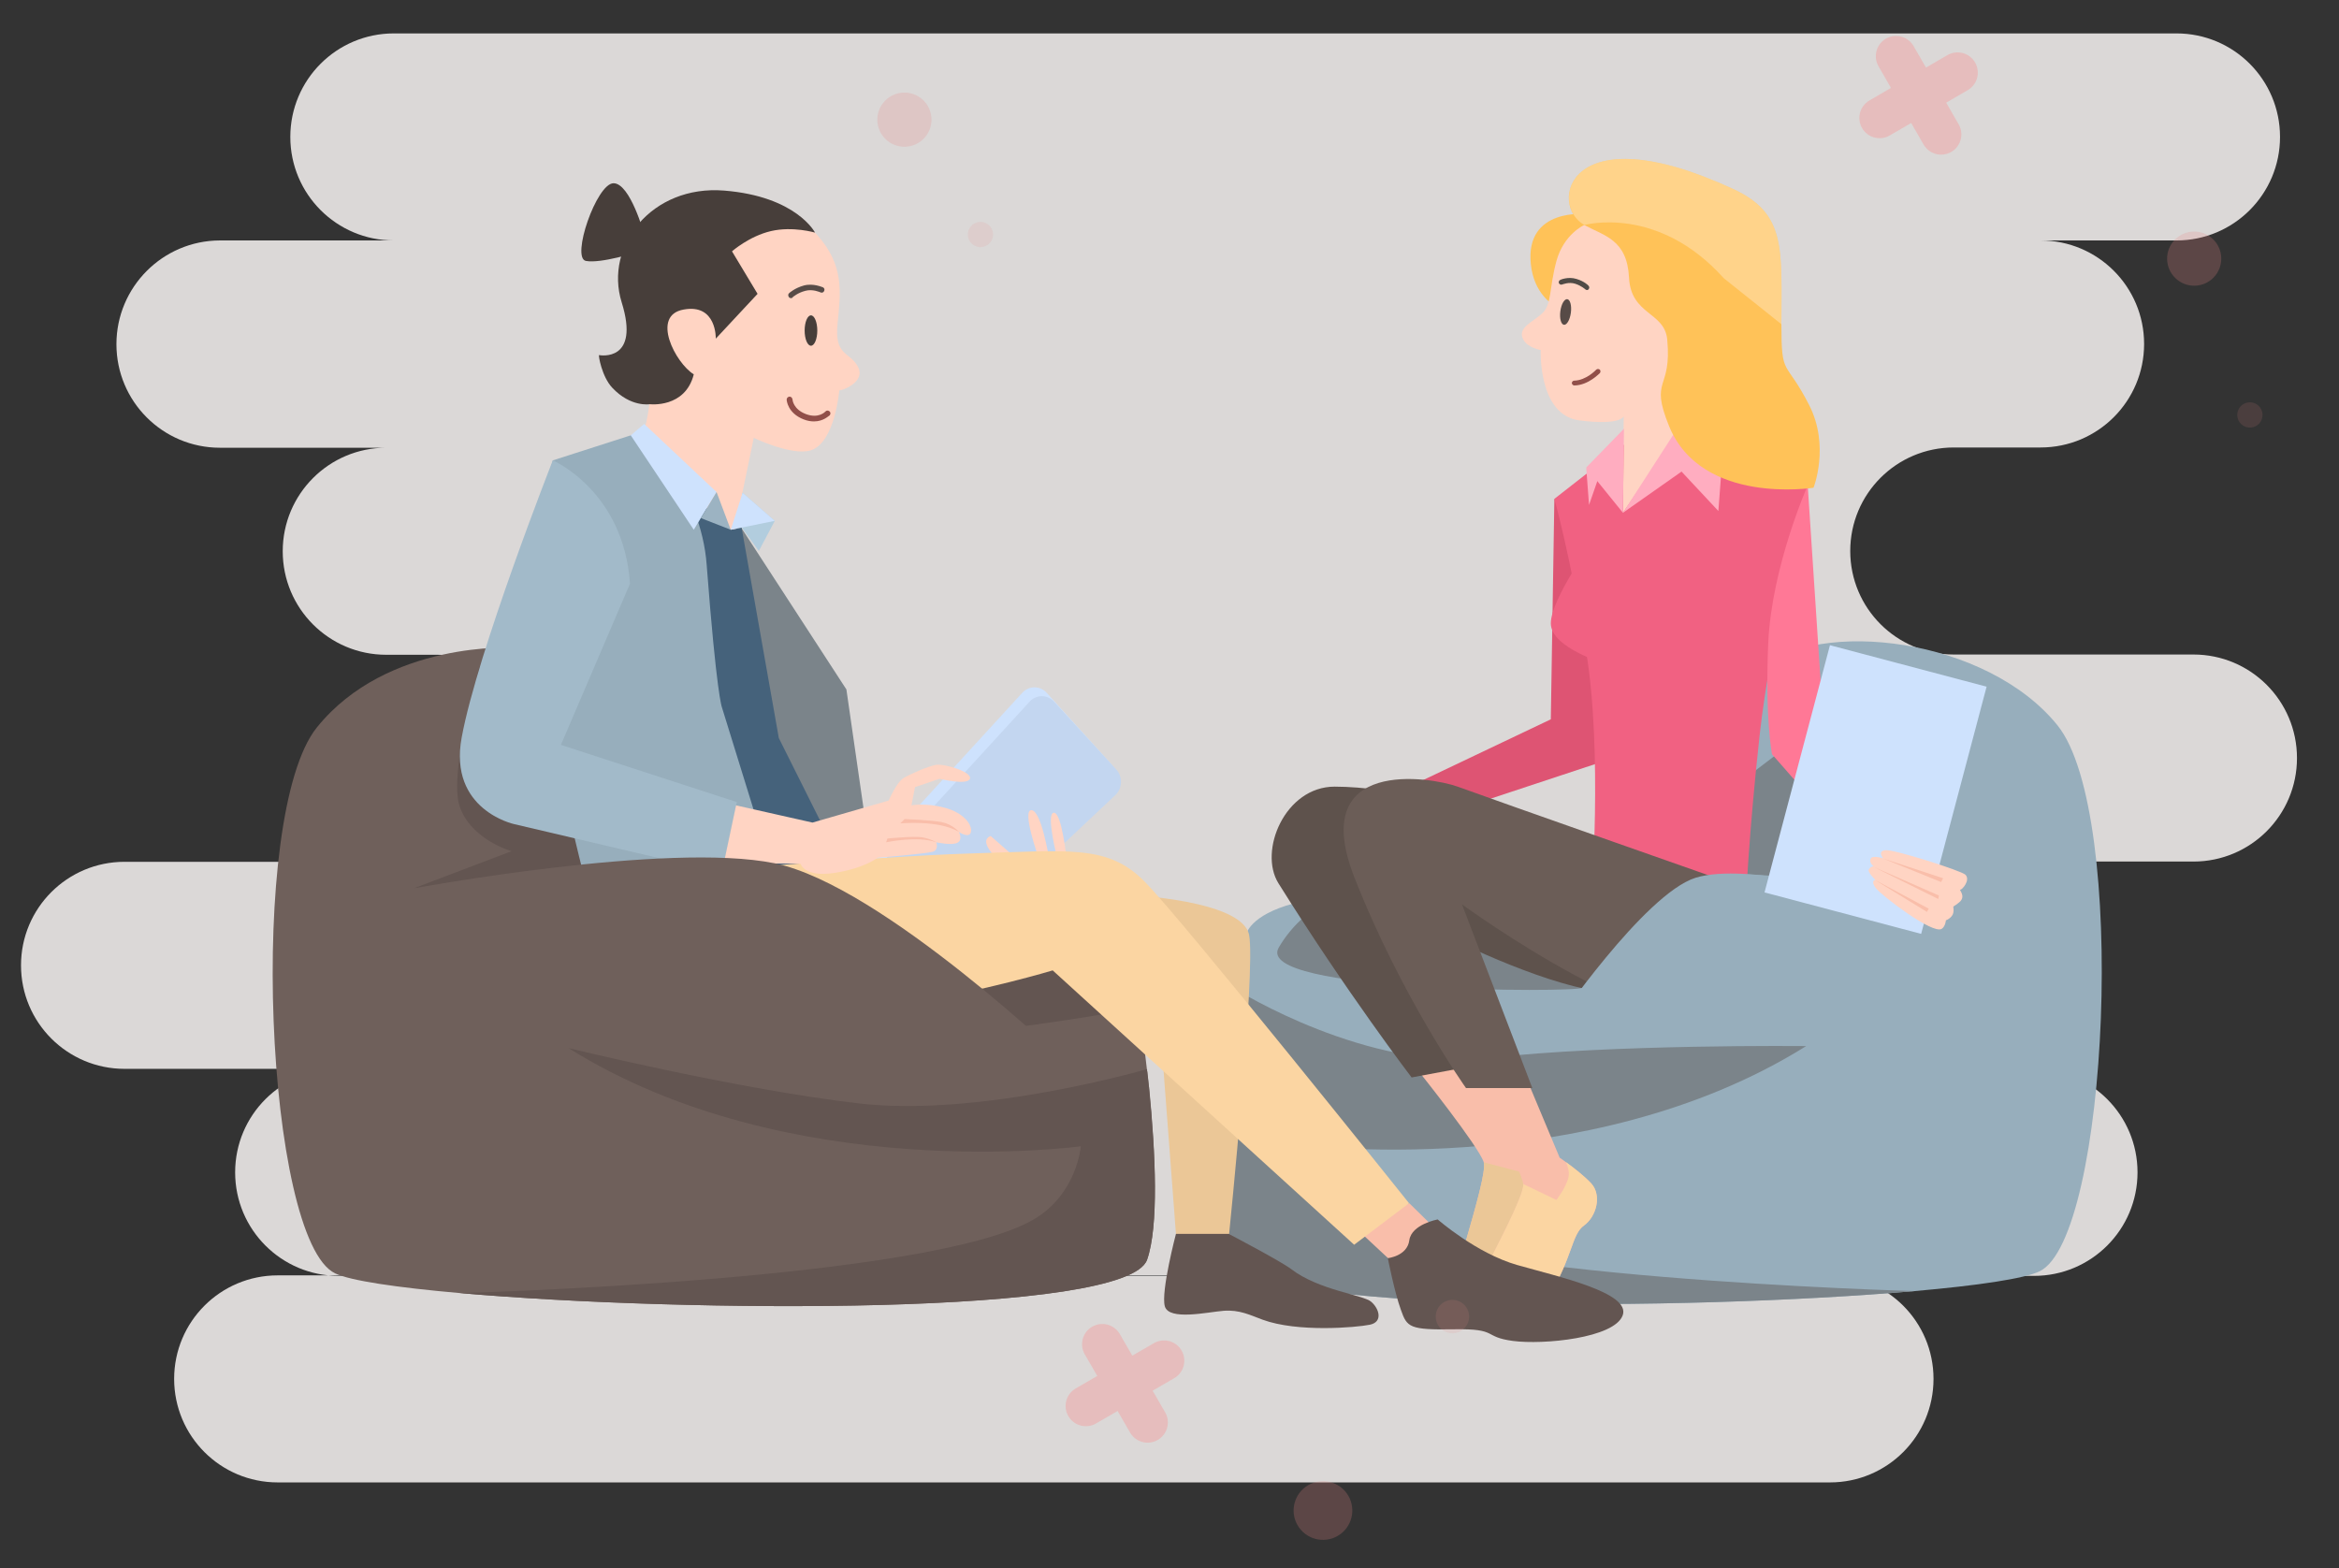 <?xml version="1.0" encoding="utf-8"?>
<!-- Generator: Adobe Illustrator 21.1.0, SVG Export Plug-In . SVG Version: 6.00 Build 0)  -->
<svg version="1.1" id="Layer_2" xmlns="http://www.w3.org/2000/svg" xmlns:xlink="http://www.w3.org/1999/xlink" x="0px" y="0px"
	 viewBox="0 0 924.1 619.6" style="enable-background:new 0 0 924.1 619.6;" xml:space="preserve">
<rect x="0" y="0" width="924.1" height="619.6" fill="#333333" stroke="none"/>
<style type="text/css">
	.st0{opacity:0.835;fill-rule:evenodd;clip-rule:evenodd;fill:#FCF9F8;}
	.st1{opacity:0.364;enable-background:new    ;}
	.st2{fill:none;stroke:#F98F8F;stroke-width:16;stroke-linecap:round;stroke-miterlimit:10;}
	.st3{fill:#FFC258;}
	.st4{fill:#97AEBC;}
	.st5{fill:#7B848A;}
	.st6{fill:#DE5473;}
	.st7{fill:#F9BEAA;}
	.st8{fill:#5E524C;}
	.st9{fill:#EBC797;}
	.st10{fill:#FFD4C3;}
	.st11{fill:#574B47;}
	.st12{fill:#504B46;}
	.st13{fill:#914F49;}
	.st14{fill:#F16182;}
	.st15{fill:#FF7896;}
	.st16{fill:#FFADC0;}
	.st17{fill:#6B5D57;}
	.st18{fill:#FBD5A2;}
	.st19{fill:#CEE2FD;}
	.st20{opacity:0.39;}
	.st21{fill:#FFEDD8;}
	.st22{fill:#C3D6F0;}
	.st23{fill:#6F605B;}
	.st24{fill:#635551;}
	.st25{fill:#45627B;}
	.st26{fill:#473E3A;}
	.st27{fill:#A2BAC9;}
	.st28{fill:#B2CDDE;}
	.st29{fill:#9CB3C2;}
	.st30{opacity:0.224;fill:#EA8686;}
	.st31{opacity:0.135;fill:#EA8686;}
</style>
<path class="st0" d="M68.8,544.8c0-22.6,18.3-40.9,40.9-40.9H723c22.6,0,40.9,18.3,40.9,40.9c0,22.6-18.3,40.9-40.9,40.9H109.7
	C87.1,585.7,68.8,567.4,68.8,544.8z M774.6,340.8v-0.4h92c22.6,0,40.9-18.3,40.9-40.9c0-22.6-18.3-40.9-40.9-40.9h-60.1h-34.6
	c-22.6,0-40.9-18.3-40.9-40.9c0-22.6,18.3-40.9,40.9-40.9h2.7h15.8h15.8c22.6,0,40.9-18.3,40.9-40.9c0-22.6-18.3-40.9-40.9-40.9
	H689.5h170.4c22.6,0,40.9-18.3,40.9-40.9c0-22.6-18.3-40.9-40.9-40.9H155.6c-22.6,0-40.9,18.3-40.9,40.9c0,22.6,18.3,40.9,40.9,40.9
	h107.7H86.8C64.3,95.1,46,113.4,46,136c0,22.6,18.3,40.9,40.9,40.9H160h-7.4c-22.6,0-40.9,18.3-40.9,40.9
	c0,22.6,18.3,40.9,40.9,40.9h3.7h3.7h12.8c22.6,0,40.9,18.3,40.9,40.9c0,22.6-18.3,40.9-40.9,40.9h-64.5H49.2
	c-22.6,0-40.9,18.3-40.9,40.9c0,22.6,18.3,40.9,40.9,40.9H160h-26.2c-22.6,0-40.9,18.3-40.9,40.9c0,22.6,18.3,40.9,40.9,40.9h334.9
	h334.9c22.6,0,40.9-18.3,40.9-40.9c0-22.6-18.3-40.9-40.9-40.9h-28.9v-0.4c-2,0.3-4,0.4-6,0.4h-99.4c-22.6,0-40.9-18.3-40.9-40.9
	c0-22.6,18.3-40.9,40.9-40.9h99.4C770.6,340.4,772.6,340.5,774.6,340.8z"/>
<g>
	<g class="st1">
		<g>
			<g>
				<line class="st2" x1="453.4" y1="562" x2="435.5" y2="531.1"/>
				<line class="st2" x1="429" y1="555.5" x2="459.9" y2="537.6"/>
			</g>
		</g>
	</g>
</g>
<g>
	<g class="st1">
		<g>
			<g>
				<line class="st2" x1="766.9" y1="53.1" x2="749.1" y2="22.2"/>
				<line class="st2" x1="742.6" y1="46.6" x2="773.4" y2="28.7"/>
			</g>
		</g>
	</g>
</g>
<g>
	<path class="st3" d="M627,84.6l5,41.5c0,0-24.9,0.7-27.2-21.8S627,84.6,627,84.6z"/>
</g>
<g>
	<g>
		<path class="st4" d="M485,496.9c7.8,22.3,182.3,21,271.5,13.2c0,0,0,0,0,0c25-2.2,43.3-4.9,49.3-7.8
			c27.3-13.1,34.9-181.2,7.1-215.7c-27.8-34.5-93.9-42.7-118.6-21.9c-24.7,20.8-46.8,75.7-67,96.7c-129.8-22.2-134.9,7.7-134.9,7.7
			s-4.3,24.4-7.4,52.4c0,0,0,0.1,0,0.4c0,0.2,0,0.4-0.1,0.6c-0.1,1.1-0.2,2.2-0.4,3.4c-0.1,0.7-0.1,1.4-0.2,2.1c0,0.2,0,0.5-0.1,0.7
			C481.6,455.3,480.3,483.7,485,496.9z"/>
	</g>
	<g>
		<path class="st5" d="M624.9,390.3c-1.5,1.9-130,1.9-119.7-15.9s34.6-31.7,67.7-24.2C605.9,357.7,624.9,390.3,624.9,390.3z"/>
	</g>
	<g>
		<path class="st5" d="M748.6,262.5c0,0,12.4,42.1,7.9,55.3C752,331,736,335.5,736,335.5l38.7,14.7l-85.8-4.8l-5.3-33.4L748.6,262.5
			z"/>
	</g>
	<g>
		<path class="st5" d="M485,496.9c7.8,22.3,182.3,21,271.5,13.2c-3.3-0.1-185.6-5.1-226.7-29.1c-17.2-10.1-18.6-28.9-18.6-28.9
			s115.1,15.8,202.4-38.8c0,0-77.2-0.8-125.2,4.7c-48,5.5-99.6-26.8-99.6-26.8s-3.9,30.5-3.9,30.7c0,0.2,0,0.4-0.1,0.6
			c-0.1,1.1-0.3,3-0.6,5.5c0,0.2,0,0.5-0.1,0.7C481.6,455.3,480.3,483.7,485,496.9z"/>
	</g>
	<g>
		<polygon class="st6" points="614.1,197.2 612.7,284.2 556.8,310.8 567,322.8 633.2,300.9 633.2,204.5 		"/>
	</g>
	<g>
		<g>
			<path class="st7" d="M612.9,470.8c-4.2,4.4-2,12.9-8.5,30.2c-6.5,17.3-27.6,15.7-31.2,15.9c-3.6,0.1,15-51.4,13-57.7
				c-2-6.3-25.6-35.8-25.6-35.8l20.3-5.5l15.4,24c0,0,1.1,0.5,2.7,1.2c3.1,1.4,10.3,8.3,13.5,10.8
				C617.6,457.7,617.1,466.4,612.9,470.8z"/>
		</g>
		<g>
			<path class="st8" d="M653.2,342.8c0,0-80.4-31.9-125.9-32c-19.6,0-30.2,25.4-22.2,38.2c27,43.2,52.6,76.7,52.6,76.7l25.7-4.8
				l-40.8-66.2c0,0,93.7,55,115.6,32.5C680.2,364.7,653.2,342.8,653.2,342.8z"/>
		</g>
		<g>
			<path class="st9" d="M612.9,470.8c-4.2,4.4-2,12.9-8.5,30.2c-6.5,17.3-27.6,15.7-31.2,15.9c-3.6,0.1,15-51.4,13-57.7l14,3.7
				c0,0,3-5.7,3.1-9.8c0-2.1-3.2-8.5-4.3-9.9c3.1,1.4,10.3,8.3,13.5,10.8C617.6,457.7,617.1,466.4,612.9,470.8z"/>
		</g>
	</g>
	<g>
		<path class="st10" d="M625.9,88.9c0,0-8.1,3.6-11,14.3c-2.9,10.8-1.8,17-5.5,20.5c-3.6,3.5-10.1,5.7-7.6,10.4
			c1.8,3.4,6.9,4.2,6.9,4.2s-1.1,25.7,15.3,27.8c16.4,2.1,17.5-1.6,17.5-1.6l-0.8,70l56.1-64.1L678.2,131l-16.4-57.7L625.9,88.9z"/>
	</g>
	<g>
		
			<ellipse transform="matrix(0.129 -0.992 0.992 0.129 416.122 721.071)" class="st11" cx="618.7" cy="123.6" rx="5.1" ry="2.1"/>
	</g>
	<g>
		<path class="st12" d="M627,114.6c-0.2,0-0.5-0.1-0.7-0.3l0,0c0,0-1.5-1.4-4-2.2c-2.5-0.8-5,0.3-5.1,0.3c-0.5,0.2-1,0-1.3-0.5
			c-0.2-0.5,0-1,0.5-1.3c0.1-0.1,3.2-1.4,6.4-0.4c3.1,0.9,4.8,2.6,4.8,2.7c0.4,0.4,0.4,1,0,1.4C627.5,114.5,627.3,114.6,627,114.6z"
			/>
	</g>
	<g>
		<path class="st13" d="M622,152.3c-0.5,0-0.9-0.4-1-0.9c0-0.5,0.4-1,0.9-1c4.8-0.1,8.7-4.3,8.7-4.3c0.4-0.4,1-0.4,1.4-0.1
			s0.4,1,0.1,1.4C631.9,147.5,627.6,152.2,622,152.3C622,152.3,622,152.3,622,152.3z"/>
	</g>
	<g>
		<path class="st14" d="M662.2,171.7l52,20.1c0,0-14.6,58.6-19,98.7c-4.4,40.1-5.5,67.1-5.5,67.1l-61-2.2c0,0,4.5-58.4-2-97.7
			c-6.5-39.3-12.6-60.6-12.6-60.6l27.4-21.4l-0.3,26.9L662.2,171.7z"/>
	</g>
	<g>
		<path class="st15" d="M714.2,191.8l6.3,95.7l44.7,56.6l-10.9,15.8L700.1,298c0,0-2.8-13.7-1.5-44
			C700,223.7,714.2,191.8,714.2,191.8z"/>
	</g>
	<g>
		<polygon class="st16" points="664.1,167.1 641.2,202.6 674.9,178.9 		"/>
	</g>
	<g>
		<polygon class="st16" points="661.8,183.6 678.9,201.9 680.9,175.4 		"/>
	</g>
	<g>
		<polygon class="st16" points="633.2,184 627.8,199.5 626.7,184.9 		"/>
	</g>
	<g>
		<path class="st3" d="M625.9,88.9c7.9,4.3,16.9,5.7,17.7,20.7c0.7,15,14.1,13.5,15.1,24.6c1.9,20.3-7.1,14.9,0.7,34.1
			c12.8,31.5,57.1,24.4,57.1,24.4s6.5-16.5-1.7-32.6c-9.5-18.6-11-10.6-11-32c0-29.7,2-43.7-19-53.4
			C618.7,44.1,611.8,81.3,625.9,88.9z"/>
	</g>
	<g>
		<path class="st14" d="M630.2,212.5c0,0-17.5,24-17.5,33.8c0,9.8,22.2,16.2,22.2,16.2L630.2,212.5z"/>
	</g>
	<g>
		<g>
			<path class="st7" d="M625.8,484.2c-4.9,3.5-4.4,12.3-13.9,28.1c-9.5,15.8-30,10.4-33.6,9.8s24.3-47.7,23.5-54.3
				c-0.8-6.5-19.4-39.6-19.4-39.6l20.9-1.6l12.9,30.8c0,0,1,0.7,2.4,1.7c2.8,2,7.2,5.4,10,8.4C632.9,472.2,630.8,480.6,625.8,484.2z
				"/>
		</g>
		<g>
			<path class="st17" d="M690,351.1c0,0-103.6-36.4-114.1-40.3c-10.5-3.8-59.4-11.9-40.9,35.6c18.6,47.5,44.2,83.5,44.2,83.5h26.2
				l-27.8-72.6c0,0,82.9,60.6,108.6,42.6C711.8,381.9,690,351.1,690,351.1z"/>
		</g>
		<g>
			<path class="st18" d="M625.8,484.2c-4.9,3.5-4.4,12.3-13.9,28.1c-9.5,15.8-30,10.4-33.6,9.8s24.3-47.7,23.5-54.3l13.1,6.3
				c0,0,4-5.1,4.8-9.1c0.4-2.1-0.3-4.2-1-5.8c2.8,2,7.2,5.4,10,8.4C632.9,472.2,630.8,480.6,625.8,484.2z"/>
		</g>
	</g>
	<g>
		<path class="st4" d="M738.4,354.1c0,0-48.2-13.6-68.5-7.3c-20.3,6.4-55.7,58.3-55.7,58.3l58.7,0.6l32.4,2.2L738.4,354.1z"/>
	</g>
	<g>
		<polygon class="st16" points="641.6,169.4 626.7,184.7 641.2,202.6 		"/>
	</g>
	<g>
		
			<rect x="708.8" y="261.3" transform="matrix(0.967 0.256 -0.256 0.967 104.468 -179.206)" class="st19" width="64" height="101"/>
	</g>
	<g>
		<path class="st10" d="M739.1,339.2c0.7-1.4,4.9-0.1,4.9-0.1s-2.5-2.9,1-3.2c3.4-0.3,29.9,8.1,31.5,9.7c2.1,2.1-1.3,6-2,5.9
			s2.1,2.3,0,4.6c-0.9,0.9-2.8,2.1-2.8,2.1s0.5,2.3-0.5,3.6c-1,1.4-2.4,1.8-2.4,1.8s-0.2,2.5-1.7,3.4c-3.6,2.2-23.5-13-25.9-16
			c-2.4-3-0.3-3.4-0.3-3.4s-3.3-3.1-2.5-4.2c0.8-1.2,1.9-1.1,1.9-1.1S738.3,341,739.1,339.2z"/>
	</g>
	<g>
		<polygon class="st7" points="744,339.2 767.7,347 766.9,348.5 		"/>
	</g>
	<g>
		<polygon class="st7" points="740.2,342.5 766,353.8 765.8,355.2 		"/>
	</g>
	<g>
		<polygon class="st7" points="740.8,347.7 762,359 761.3,360.3 		"/>
	</g>
	<g class="st20">
		<path class="st21" d="M703.8,128.1c0-29.7,2-43.7-19-53.4c-66.1-30.6-73,6.6-58.8,14.2c0,0,28.9-8.1,55,21L703.8,128.1z"/>
	</g>
</g>
<g>
	<g>
		<path class="st19" d="M344,339.1l59.9-65.4c2.6-2.8,6.9-2.9,9.6,0l25.4,28.1c2.6,2.8,1.7,6.1-1.1,8.8L391.8,354L344,339.1z"/>
	</g>
	<g>
		<path class="st22" d="M346.9,342.6l59.9-65.4c2.6-2.8,6.9-2.9,9.6,0L441,304c2.6,2.8,2.5,7.4-0.3,10.1l-46.1,43.4L346.9,342.6z"/>
	</g>
	<g>
		<path class="st10" d="M421.4,339.5c0,0-1.9-18.7-5.1-18.4c-3.2,0.4,1.5,18.4,1.5,18.4H421.4z"/>
	</g>
	<g>
		<path class="st10" d="M414.4,338.8c0,0-3-18.6-6.9-18.7c-3.9-0.1,2.8,18.7,2.8,18.7H414.4z"/>
	</g>
	<g>
		<path class="st10" d="M391.4,330.3l10.5,9.2l-7,0.7C394.9,340.2,385.9,332.4,391.4,330.3z"/>
	</g>
	<g>
		<path class="st23" d="M453.2,497.7c-7.8,22.3-182.3,21-271.5,13.2c0,0,0,0,0,0c-25-2.2-43.3-4.9-49.3-7.8
			C105,490,97.4,321.9,125.2,287.4s78-31.5,78-31.5l107.6,106.3l134.9,7.7c0,0,4.3,24.4,7.4,52.4c0,0,0,0.1,0,0.4
			c0,0.2,0,0.4,0.1,0.6c0.1,1.1,0.2,2.2,0.4,3.4c0.1,0.7,0.1,1.4,0.2,2.1c0,0.2,0,0.5,0.1,0.7C456.6,456.2,457.8,484.5,453.2,497.7z
			"/>
	</g>
	<g>
		<path class="st24" d="M377.9,378.4l19.6,28c0,0,49.1-6.5,48.3-8.2c-0.8-1.6-23.7-40.9-23.7-40.9L377.9,378.4z"/>
	</g>
	<g>
		<path class="st24" d="M189.5,263.3c0,0-12.4,42.1-7.9,55.3c4.5,13.2,20.5,17.7,20.5,17.7L163.4,351l85.8-4.8l5.3-33.4L189.5,263.3
			z"/>
	</g>
	<g>
		<polygon class="st7" points="556.8,475.4 568,486.4 551.3,499.8 535.5,485.1 		"/>
	</g>
	<g>
		<path class="st24" d="M568,481.8c0,0,15.3,13.4,31.4,18c16.1,4.6,45,10.9,41.7,19.9c-3.3,9-31.4,11.7-43.4,10.1
			c-12-1.6-5.5-4.9-23.2-4.6c-17.7,0.3-18.6-0.8-21-7.6c-2.5-6.8-5.2-20.5-5.2-20.5s7.7-0.8,8.5-7.1
			C557.7,483.7,568,481.8,568,481.8z"/>
	</g>
	<g>
		<path class="st9" d="M445.8,353.6c0,0,45,1.9,47.7,15.8c2.7,13.9-7.9,118.2-7.9,118.2h-21l-8.7-114.7L445.8,353.6z"/>
	</g>
	<g>
		<polygon class="st5" points="291.1,205.8 334.4,272.4 344,339 322.9,351 293,261.6 		"/>
	</g>
	<g>
		<path class="st10" d="M247.4,101.8c-4.9,25.5,8.5,25.3,9.6,45.4c1,20.1-6.6,34-6.6,34l22.7,30.2l16.1,3.1l8.6-41.5
			c0,0,15.2,7.3,22.6,4.9c9.5-3.1,11.2-23.7,11.2-23.7c-0.1,0.5,11.1-3,7.2-9.6c-3.3-5.7-9.2-4.1-7.9-16.7c1.3-12.6,2.6-23-7.9-34.9
			c-10.4-11.9-33.3-17-45.2-15.7C266,78.6,249.8,89.5,247.4,101.8z"/>
	</g>
	<g>
		<polygon class="st25" points="268.2,191 288.7,209.3 293,208.5 307.7,291.6 344,364.2 289.7,379.5 		"/>
	</g>
	<g>
		<ellipse class="st26" cx="320.4" cy="130.6" rx="2.5" ry="6"/>
	</g>
	<g>
		<path class="st11" d="M312.5,117.8c-0.3,0-0.6-0.1-0.8-0.4c-0.4-0.5-0.4-1.2,0.1-1.6c0.1-0.1,2.2-2,5.8-3c3.8-1,7.3,0.7,7.5,0.7
			c0.6,0.3,0.8,0.9,0.5,1.5c-0.3,0.6-0.9,0.8-1.5,0.5c0,0-3-1.4-5.9-0.6c-3.1,0.8-4.8,2.4-4.9,2.4
			C313.1,117.7,312.8,117.8,312.5,117.8z"/>
	</g>
	<g>
		<path class="st13" d="M321.6,166.5c-1.2,0-2.6-0.2-4.1-0.8c-6.4-2.5-6.7-7.6-6.7-7.8c0-0.6,0.4-1.1,1.1-1.2c0.6,0,1.1,0.4,1.2,1.1
			c0,0.2,0.3,3.9,5.3,5.8c5,1.9,7.6-0.9,7.7-1c0.4-0.5,1.1-0.5,1.6-0.1c0.5,0.4,0.5,1.1,0.1,1.6
			C327.5,164.2,325.4,166.5,321.6,166.5z"/>
	</g>
	<g>
		<path class="st26" d="M282.8,133.8l16.5-17.7l-10.1-16.8c0,0,6.8-6,15.4-8c8.6-2,17.4,0.6,17.4,0.6s-7.3-14.3-35.9-16.6
			c-28.6-2.3-47.4,21.9-40.5,44.1c7.4,23.7-8.5,21-8.9,20.9c-0.4-0.1,1.1,8.6,5.2,12.9c7.3,7.8,14.8,6.5,14.8,6.5s14,1.7,17.4-11.8
			c-7.2-4.4-17.1-23.3-4-25.6C283.2,119.9,282.8,133.8,282.8,133.8z"/>
	</g>
	<g>
		<path class="st26" d="M254.5,92.5c0,0-5.5-20.1-12.1-20.1c-6.7,0-16.9,29.6-10.9,30.7c6,1.1,20.3-3.5,20.3-3.5L254.5,92.5z"/>
	</g>
	<g>
		<path class="st4" d="M254.5,170.3c0,0,22.5,22.7,24.7,52.9c3.9,51.2,6,56.2,6,56.2L318.5,387l-72.1,11.3c0,0-5.5-6.7-24-86.8
			c-18.6-80.1-4-129.6-4-129.6L254.5,170.3z"/>
	</g>
	<g>
		<path class="st18" d="M231.4,347.7c0,0,113.2-9.4,152.2-10.5c39.1-1.1,54-3.6,68.5,11c14.6,14.6,104.6,127.2,104.6,127.2
			L535,491.8L415.9,383.4c0,0-102.8,31.3-169.5,14.9L231.4,347.7z"/>
	</g>
	<g>
		<path class="st27" d="M248.9,230.6l-27.3,63.7l69.5,22.6l-5.8,28l-82.2-19.3c0,0-26-5.6-20.7-34.2c6.2-33.8,36-109.5,36-109.5
			S246.4,193.9,248.9,230.6z"/>
	</g>
	<g>
		<polygon class="st19" points="254.5,167.5 283.1,194.4 274.1,209.3 249.2,172 		"/>
	</g>
	<g>
		<polygon class="st28" points="293.4,194.7 306.1,205.8 299.8,217.7 291.1,205.8 		"/>
	</g>
	<g>
		<polygon class="st29" points="283.1,194.4 288.7,209.3 276.9,204.7 		"/>
	</g>
	<g>
		<polygon class="st19" points="288.7,209.3 306.1,205.8 293.4,194.7 		"/>
	</g>
	<g>
		<path class="st10" d="M290.8,318.2l30.2,6.8l30.1-8.7c0,0,3.1-7.2,5.9-8.9c2.7-1.6,9.5-4.6,12.8-5.2c3.3-0.5,14.3,2.7,13.4,5.5
			c-1,2.7-12,0-12,0l-9.7,3.3l-1.4,7.2c0,0,5.3-1.1,13,0.9s11.1,6.8,10.5,9.6s-4.8,0-4.8,0s1.7,2.9-0.4,4.2
			c-2.1,1.3-8.5-0.1-8.5-0.1s1.1,2.9-1.3,3.7c-2.5,0.8-21.9,2.4-21.9,2.4s-5.2,4.2-17.1,6c-11.9,1.8-13.3-3.6-13.3-3.6l-30.3-0.4
			L290.8,318.2z"/>
	</g>
	<g>
		<path class="st24" d="M485.6,487.6c0,0,20.1,10.5,24.5,13.8c10.9,8.4,28.5,10.2,31.6,12.9c3.2,2.7,4.8,8-0.5,9.1
			c-5.4,1.1-28.6,3.1-42.4-2c-4.9-1.8-9.1-4-15.4-3.5c-6.3,0.5-21.6,4-23.2-1.8c-1.6-5.8,4.4-28.6,4.4-28.6H485.6z"/>
	</g>
	<g>
		<path class="st23" d="M163.4,351c0,0,100.4-18.6,142.7-9.9c42.3,8.7,116,79.5,116,79.5l-4.9,27.4L231.4,437L163.4,351z"/>
	</g>
	<g>
		<path class="st24" d="M453.2,497.7c-7.8,22.3-182.3,21-271.5,13.2c3.3-0.1,185.6-5.1,226.7-29.1c17.2-10.1,18.6-28.9,18.6-28.9
			s-115.1,15.8-202.4-38.8c0,0,67.1,16.4,115.1,21.9c48,5.5,113.5-13.6,113.5-13.6s0,0.1,0,0.4c0,0.2,0,0.4,0.1,0.6
			c0.1,1.1,0.3,3,0.6,5.5c0,0.2,0,0.5,0.1,0.7C456.6,456.2,457.8,484.5,453.2,497.7z"/>
	</g>
	<g>
		<path class="st7" d="M378.9,328.7c0,0-2.5-3-6.9-3.9c-4.4-0.8-14.6-1.2-14.6-1.2l-1.7,1.7C355.7,325.4,370.7,323.8,378.9,328.7z"
			/>
	</g>
	<g>
		<path class="st7" d="M369.9,332.8c0,0-2.4-1.5-5.7-2c-3.4-0.5-13.6,0.5-13.6,0.5l-0.5,1.5C350.1,332.8,362.6,330.1,369.9,332.8z"
			/>
	</g>
</g>
<ellipse transform="matrix(0.691 -0.723 0.723 0.691 194.04 658.263)" class="st30" cx="866.8" cy="102.2" rx="10.7" ry="10.7"/>
<ellipse transform="matrix(0.691 -0.723 0.723 0.691 76.229 272.924)" class="st30" cx="357.3" cy="47.3" rx="10.7" ry="10.7"/>
<ellipse transform="matrix(0.663 -0.748 0.748 0.663 176.908 720.534)" class="st31" cx="889.2" cy="163.7" rx="5" ry="5"/>
<ellipse transform="matrix(0.663 -0.748 0.748 0.663 61.257 321.169)" class="st31" cx="387.5" cy="92.5" rx="5" ry="5"/>
<ellipse transform="matrix(0.811 -0.585 0.585 0.811 -250.566 418.115)" class="st30" cx="522.6" cy="597.3" rx="11.6" ry="11.6"/>
<ellipse transform="matrix(0.811 -0.585 0.585 0.811 -196.138 433.573)" class="st31" cx="573.8" cy="520.7" rx="6.6" ry="6.6"/>
</svg>

